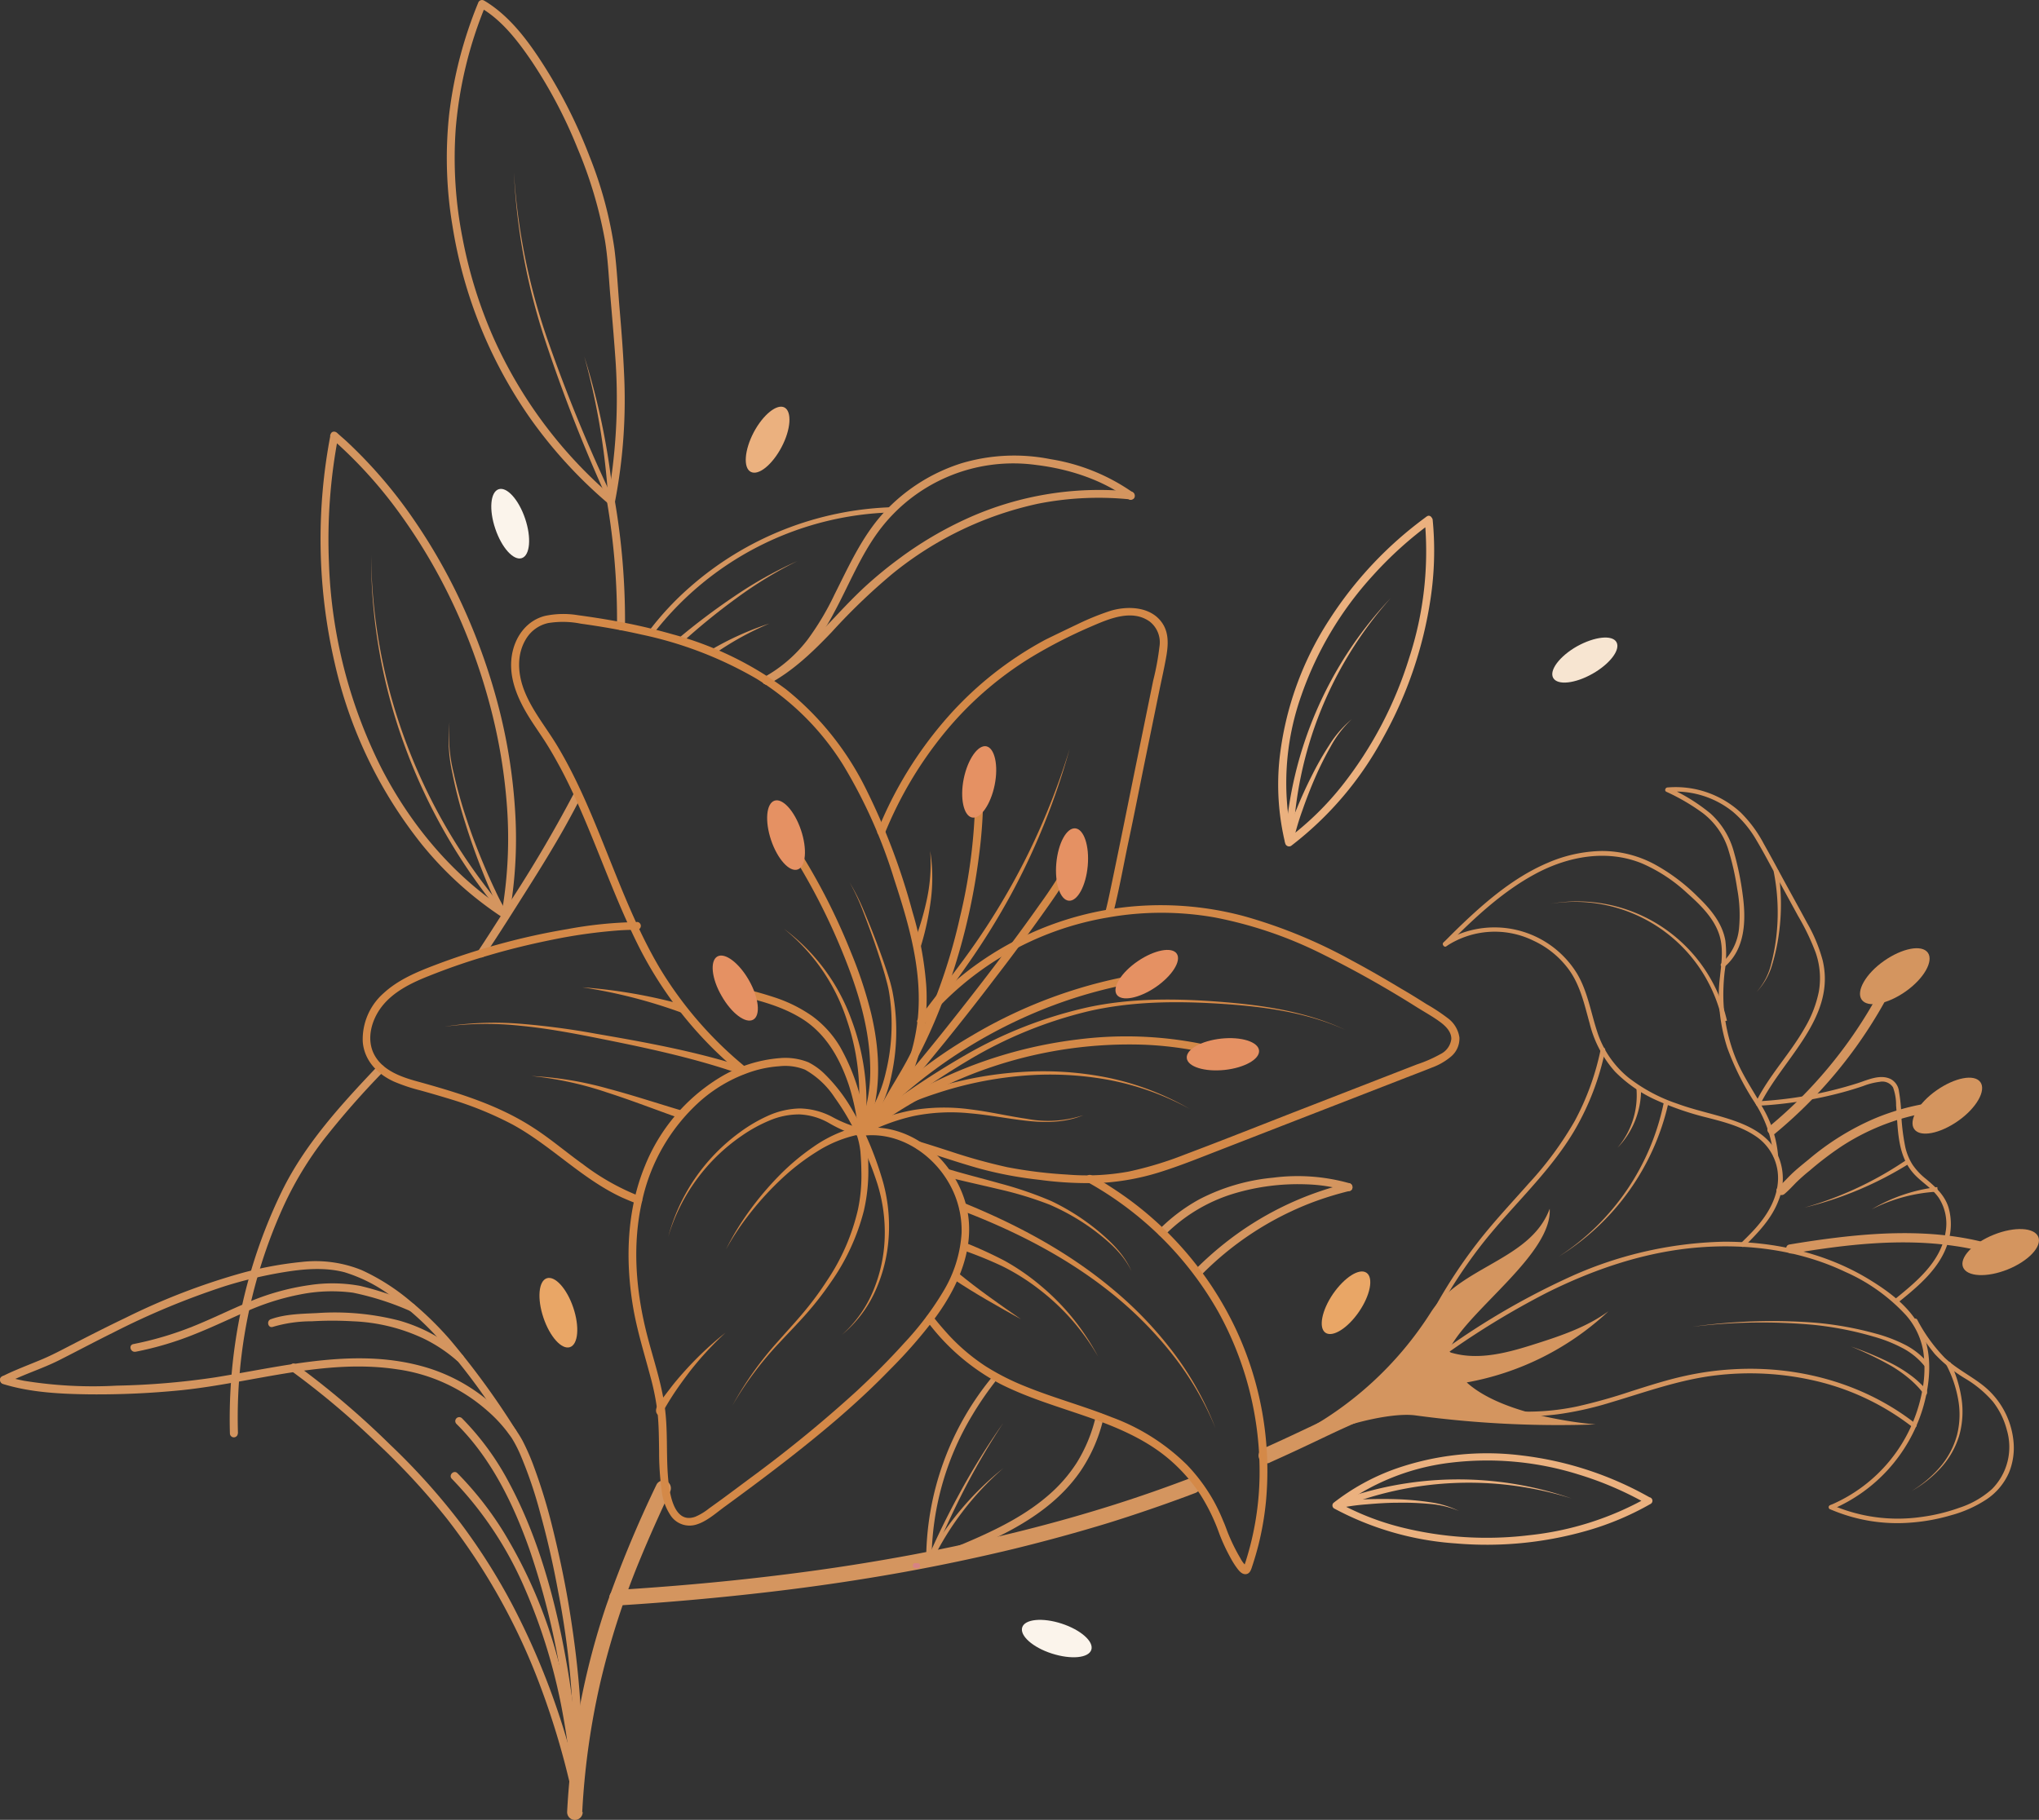 <svg xmlns="http://www.w3.org/2000/svg" viewBox="0 0 392.79 350.65"><rect x="0" y="0" width="392.79" height="350.65" fill="#333333" stroke="none"/><defs><style>.cls-1{fill:#d4955f;}.cls-2{fill:#d48948;}.cls-3{fill:#e59163;}.cls-4{fill:#d78383;}.cls-5{fill:#ebb17f;}.cls-6{fill:#e9a666;}.cls-7{fill:#fbf4eb;}.cls-8{fill:#f7e5d1;}</style></defs><g id="Layer_2" data-name="Layer 2"><g id="BACKGROUND"><path class="cls-1" d="M125.79,122.53a60.14,60.14,0,0,1,46.05-23.47c.64,0,.64-1,0-1a61.93,61.93,0,0,0-39,15.45,56.34,56.34,0,0,0-7.9,8.51c-.39.52.48,1,.86.51Z" transform="translate(0 -0.33)"/><path class="cls-1" d="M148,132.08A28.69,28.69,0,0,0,155.6,126a41.7,41.7,0,0,0,5-7.5c2.87-5.29,5.1-11,8.69-15.85a32.27,32.27,0,0,1,30.38-12.72c6.22.76,12.65,2.81,17.73,6.57.79.59,1.55-.74.77-1.32a38.11,38.11,0,0,0-15.82-6.38,35.57,35.57,0,0,0-17.09.78,34.47,34.47,0,0,0-15.05,9.57c-4.17,4.58-6.69,10.25-9.45,15.73a52.71,52.71,0,0,1-5.21,8.73,27.26,27.26,0,0,1-8.33,7.19.76.76,0,0,0,.77,1.32Z" transform="translate(0 -0.33)"/><path class="cls-1" d="M148.07,132.13c4.67-2.49,8.51-6.2,12.14-10a118.07,118.07,0,0,1,11.69-11.23A66.73,66.73,0,0,1,200,97.38a60.12,60.12,0,0,1,17.86-.81c1,.09,1-1.43,0-1.53a61.58,61.58,0,0,0-31.12,5A71.66,71.66,0,0,0,173,108.12a80.36,80.36,0,0,0-6.3,5.19c-2,1.85-3.9,3.83-5.77,5.82-4.13,4.36-8.29,8.83-13.65,11.69-.87.46-.1,1.78.77,1.31Z" transform="translate(0 -0.33)"/><path class="cls-1" d="M136.87,125.6a57.62,57.62,0,0,1,11.36-5.13,57,57,0,0,0-10.82,6Z" transform="translate(0 -0.33)"/><path class="cls-1" d="M130.59,123.43a128.07,128.07,0,0,1,11-8.28,78.49,78.49,0,0,1,12-6.71,78.7,78.7,0,0,0-11.68,7.12,125,125,0,0,0-10.59,8.63Z" transform="translate(0 -0.33)"/><path class="cls-1" d="M120.4,121a136.93,136.93,0,0,0-2-24.42c-.15-1-1.62-.56-1.47.4a135.3,135.3,0,0,1,1.93,24,.76.76,0,0,0,1.52,0Z" transform="translate(0 -0.33)"/><path class="cls-1" d="M93.34,184.46c2.89-4.27,5.62-8.66,8.37-13,2.39-3.78,4.74-7.59,6.94-11.48,1.12-2,2.2-4,3.22-6,.44-.88-.88-1.65-1.32-.77a258.55,258.55,0,0,1-13.68,23c-1.6,2.5-3.18,5-4.84,7.49-.55.82.77,1.58,1.31.77Z" transform="translate(0 -0.33)"/><path class="cls-1" d="M45.84,276.52a98.58,98.58,0,0,1,3.7-29.93,97.56,97.56,0,0,1,5.22-14.15,66.79,66.79,0,0,1,7.61-12.54,160.46,160.46,0,0,1,11.49-13.1c.67-.71-.4-1.79-1.08-1.08-7,7.38-14.09,15.07-18.56,24.31a99.52,99.52,0,0,0-8.93,29.23,100.63,100.63,0,0,0-1,17.26.76.76,0,0,0,1.52,0Z" transform="translate(0 -0.33)"/><path class="cls-1" d="M118.23,96.27A87,87,0,0,1,95.1,65.49a88,88,0,0,1-6-19.29A79.38,79.38,0,0,1,87.8,25,79.25,79.25,0,0,1,93.58,1.29l-1.12.46c4.18,2.37,7.34,6.52,10,10.44a91.74,91.74,0,0,1,8.8,16.73,83.52,83.52,0,0,1,5.27,17.69c.56,3.38.72,6.82,1,10.24.35,4.08.71,8.17,1,12.27a108.9,108.9,0,0,1-.93,24.27c-.18,1.08-.38,2.15-.6,3.22s1.28,1.36,1.47.4a103.45,103.45,0,0,0,1.74-24.9c-.18-4.13-.51-8.24-.86-12.36-.32-3.84-.51-7.72-1-11.55a77.65,77.65,0,0,0-4.79-17.76A97.83,97.83,0,0,0,104.8,13c-2.78-4.36-6-8.8-10.32-11.78-.41-.28-.82-.55-1.25-.79a.78.78,0,0,0-1.12.46A81.77,81.77,0,0,0,86.52,22.4a78.94,78.94,0,0,0,.65,21.49,88.87,88.87,0,0,0,15,37.08,89.31,89.31,0,0,0,15,16.38C117.89,98,119,96.91,118.23,96.27Z" transform="translate(0 -0.33)"/><path class="cls-1" d="M117.23,97a308,308,0,0,1-12.15-30.9A121.31,121.31,0,0,1,99,33.57,120.7,120.7,0,0,0,105.56,66,306.75,306.75,0,0,0,118.15,96.6Z" transform="translate(0 -0.33)"/><path class="cls-1" d="M117.19,96.84A134.25,134.25,0,0,0,112.55,69a134.67,134.67,0,0,1,5.64,27.81Z" transform="translate(0 -0.33)"/><path class="cls-1" d="M63.85,84.8A86.12,86.12,0,0,1,76.73,98.9,108.14,108.14,0,0,1,87,116.11a114.72,114.72,0,0,1,7.1,19.07,105.73,105.73,0,0,1,3.5,19.72A84.12,84.12,0,0,1,97,174.06c-.11.77-.24,1.53-.38,2.29l1.12-.46c-10.46-6.77-18.63-16.6-24.3-27.62a95.08,95.08,0,0,1-10.07-39.44,105.84,105.84,0,0,1,1.78-24.36c.19-1-1.28-1.37-1.47-.41a106.1,106.1,0,0,0,.82,44.14,86.51,86.51,0,0,0,16.79,34.87,68.34,68.34,0,0,0,15.68,14.14.77.77,0,0,0,1.12-.46,83.86,83.86,0,0,0,1.19-19.31,105.94,105.94,0,0,0-3-20,117.86,117.86,0,0,0-6.76-19.51,110.27,110.27,0,0,0-10-17.76A90.29,90.29,0,0,0,66.66,85.27c-.57-.52-1.15-1-1.73-1.54C64.19,83.09,63.11,84.16,63.85,84.8Z" transform="translate(0 -0.33)"/><path class="cls-1" d="M96.9,176.83a40.71,40.71,0,0,1-2.22-4.43c-.66-1.49-1.29-3-1.88-4.51q-1.8-4.56-3.25-9.23a87.63,87.63,0,0,1-2.43-9.47,29.92,29.92,0,0,1-.52-9.71,29.92,29.92,0,0,0,.76,9.66A89.3,89.3,0,0,0,90,158.51c1,3.07,2.2,6.11,3.47,9.09q.95,2.24,2,4.44a38.7,38.7,0,0,0,2.26,4.23Z" transform="translate(0 -0.33)"/><path class="cls-1" d="M96.94,176.88a109.45,109.45,0,0,1-18.88-32.57,105.68,105.68,0,0,1-6.57-37,105.34,105.34,0,0,0,7,36.79,108.55,108.55,0,0,0,19.17,32.1Z" transform="translate(0 -0.33)"/><path class="cls-1" d="M179.46,301.25a54.49,54.49,0,0,1,7.76-28.11,64.28,64.28,0,0,1,4.91-7.12c.4-.5-.31-1.21-.71-.71a55.56,55.56,0,0,0-13,35.94.5.5,0,0,0,1,0Z" transform="translate(0 -0.33)"/><path class="cls-1" d="M224.37,238.32a31.73,31.73,0,0,1,13.1-7.94,43,43,0,0,1,14.42-1.84,30.91,30.91,0,0,1,7.7,1.26c.94.29,1.34-1.18.4-1.47a36.83,36.83,0,0,0-14.74-1.08,38.49,38.49,0,0,0-14.18,4.15,33.82,33.82,0,0,0-7.77,5.84.76.76,0,0,0,1.07,1.08Z" transform="translate(0 -0.33)"/><path class="cls-1" d="M179.17,302c10.53-4.23,22.3-8.49,29-18.24a30.33,30.33,0,0,0,4.4-10.15.76.76,0,0,0-1.47-.4,29.43,29.43,0,0,1-3.7,9,28.64,28.64,0,0,1-5.36,6.16c-4.18,3.66-9.2,6.24-14.25,8.47-3,1.32-6,2.51-9.05,3.73-.9.36-.5,1.83.41,1.47Z" transform="translate(0 -0.33)"/><path class="cls-1" d="M231.29,246.12a60,60,0,0,1,21.39-14.06A62.37,62.37,0,0,1,260,229.8c.95-.23.55-1.7-.4-1.47A61.26,61.26,0,0,0,235.78,240a64.66,64.66,0,0,0-5.57,5,.76.76,0,0,0,1.08,1.08Z" transform="translate(0 -0.33)"/><path class="cls-1" d="M178.52,301a54.2,54.2,0,0,1,6.49-9.68,57.39,57.39,0,0,1,8.3-8.12,56.36,56.36,0,0,0-13.9,18.24Z" transform="translate(0 -0.33)"/><path class="cls-1" d="M178.47,301.24c0-.16,0-.34,0-.43s0,0,0,0a.28.28,0,0,0,0,.07l0,.05a.5.5,0,0,0,.21.15.45.45,0,0,0,.44-.09l.07-.07s0,0,0,0l-.06.17a3.48,3.48,0,0,0-.1.44c0,.06,0,.15,0,.16s0,0,0-.07a.45.45,0,0,0-.18-.22.6.6,0,0,0-.27-.06.4.4,0,0,0-.13,0l0,0a.26.26,0,0,0-.1.07h0s0,0,0,0c.11-.2.25-.56.39-.87l.41-.94c.56-1.26,1.13-2.51,1.72-3.75q1.77-3.72,3.74-7.34a137.16,137.16,0,0,1,8.66-14,137.41,137.41,0,0,0-8.22,14.2q-1.84,3.68-3.5,7.42-.83,1.88-1.59,3.78l-.38.95c-.14.32-.22.61-.43,1l-.07.1,0,0a.55.55,0,0,1-.14.12l-.06,0a.33.33,0,0,1-.15,0,.48.48,0,0,1-.29-.07.52.52,0,0,1-.22-.27.47.47,0,0,1,0-.19,1.73,1.73,0,0,1,0-.35,3.59,3.59,0,0,1,.11-.57,1.89,1.89,0,0,1,.1-.32.51.51,0,0,1,.08-.13l.1-.12a.51.51,0,0,1,.51-.09.52.52,0,0,1,.23.16.35.35,0,0,1,0,.08.53.53,0,0,1,.06.13c0,.05,0,.11,0,.13a4.32,4.32,0,0,1,0,.6Z" transform="translate(0 -0.33)"/><path class="cls-1" d="M112.16,349.48a144.68,144.68,0,0,1,3.48-24.94,153,153,0,0,1,7.76-24c1.77-4.29,3.68-8.52,5.65-12.72a1.55,1.55,0,0,0-.54-2.05,1.51,1.51,0,0,0-2,.54,226.67,226.67,0,0,0-9.77,23.52,145.53,145.53,0,0,0-6,25c-.73,4.86-1.24,9.76-1.49,14.67a1.5,1.5,0,0,0,3,0Z" transform="translate(0 -0.33)"/><path class="cls-1" d="M339.06,213.17c4.41-8.91,14.66-16.72,12.06-27.78a30.19,30.19,0,0,0-3-7.22c-1.37-2.55-2.78-5.08-4.17-7.63s-2.76-5.12-4.19-7.65a24.51,24.51,0,0,0-4.43-6,18.48,18.48,0,0,0-14.1-4.83c-.4,0-.66.62-.23.83a40,40,0,0,1,7,4.09,14.18,14.18,0,0,1,4.85,6.78,50.94,50.94,0,0,1,1.8,7.82,27.38,27.38,0,0,1,.37,7.45,10.4,10.4,0,0,1-3.4,6.92c-.44.38.19,1,.63.63,4-3.42,4.12-9,3.47-13.78a56.59,56.59,0,0,0-1.71-8.34,15.37,15.37,0,0,0-4.49-7.37,35.34,35.34,0,0,0-8.09-5l-.22.83a17.63,17.63,0,0,1,12.59,3.81,20.63,20.63,0,0,1,4.56,5.5c1.38,2.31,2.62,4.7,3.91,7.06l4.12,7.55a45.2,45.2,0,0,1,3.36,7,15,15,0,0,1,.63,7.54,22.24,22.24,0,0,1-2.71,7c-2.83,5-6.86,9.13-9.4,14.27-.25.51.52,1,.77.45Z" transform="translate(0 -0.33)"/><path class="cls-1" d="M342.55,168a41.31,41.31,0,0,1,.14,12.21,37.68,37.68,0,0,1-1.3,6,12.55,12.55,0,0,1-3,5.24,12.43,12.43,0,0,0,2.78-5.3,37.71,37.71,0,0,0,1.08-5.95,40.57,40.57,0,0,0-.58-12Z" transform="translate(0 -0.33)"/><path class="cls-1" d="M338.68,213.39a78.23,78.23,0,0,0,16.31-2.6q2-.54,3.93-1.2a13,13,0,0,1,3.19-.81,2.43,2.43,0,0,1,2.56,1.07,9.77,9.77,0,0,1,.59,3.49c.38,4.36.18,9.25,3.13,12.82,1.51,1.84,3.75,3,5.11,5a9.18,9.18,0,0,1,1.29,6.61c-.88,5.66-5.57,9.49-9.76,12.89-.45.36.19,1,.63.63,3.9-3.15,8.12-6.62,9.61-11.61a11.57,11.57,0,0,0,.08-6.72c-.76-2.4-2.51-3.93-4.37-5.5a12.29,12.29,0,0,1-2.56-2.73,10.88,10.88,0,0,1-1.37-3.3,41.13,41.13,0,0,1-.82-7.18,33.61,33.61,0,0,0-.41-3.6,3.09,3.09,0,0,0-1.57-2.39c-2-1-4.36.11-6.24.73a76.63,76.63,0,0,1-19.33,3.54c-.57,0-.58.92,0,.89Z" transform="translate(0 -0.33)"/><path class="cls-1" d="M368,224.4a68.3,68.3,0,0,1-20.4,8.62,67.79,67.79,0,0,0,19.91-9.37Z" transform="translate(0 -0.33)"/><path class="cls-1" d="M373.28,229.94a31.52,31.52,0,0,0-12.73,3.41,31.8,31.8,0,0,1,12.65-4.29Z" transform="translate(0 -0.33)"/><path class="cls-1" d="M271.21,266.81a158,158,0,0,1,26.86-17.44c9.15-4.55,19-7.89,29.26-8.69,9.56-.75,19.43.57,28.14,4.72a35.19,35.19,0,0,1,11.69,8.34,14.13,14.13,0,0,1,3.31,6.81,22.37,22.37,0,0,1-.17,7.74,29.78,29.78,0,0,1-17.76,22.07c-.53.23-.08,1,.45.77a30.89,30.89,0,0,0,17.36-19.24c1.43-4.7,2-10.26,0-14.85s-6.24-7.72-10.32-10.21c-8.42-5.13-18.37-7.32-28.16-7.24a75.63,75.63,0,0,0-29.92,7,143.7,143.7,0,0,0-28.23,17.2c-1.05.8-2.09,1.6-3.12,2.41-.45.36.18,1,.63.63Z" transform="translate(0 -0.33)"/><path class="cls-1" d="M270.67,266.88A50.28,50.28,0,0,0,290,273a45.34,45.34,0,0,0,10.15-.17,64,64,0,0,0,10.22-2.3c6.72-2,13.31-4.41,20.33-5.21a55.58,55.58,0,0,1,18.68,1,48.36,48.36,0,0,1,19.06,9c.44.35,1.08-.27.63-.63-9.91-7.79-22.59-11.24-35.1-10.53a57.74,57.74,0,0,0-9.36,1.28c-3.56.78-7,1.89-10.49,3a105,105,0,0,1-10.27,2.88,46.31,46.31,0,0,1-10.57,1,48.51,48.51,0,0,1-22.14-6.15c-.51-.27-1,.5-.45.77Z" transform="translate(0 -0.33)"/><path class="cls-1" d="M368.53,255a39.7,39.7,0,0,0,4.19,6.23,27.07,27.07,0,0,0,5.84,4.71,21.57,21.57,0,0,1,5.34,4.45,14.85,14.85,0,0,1,2.69,5.46,11.5,11.5,0,0,1-2.86,11.4,17.51,17.51,0,0,1-6.28,3.6,35.37,35.37,0,0,1-7.52,1.8A31.89,31.89,0,0,1,353,290.36c-.52-.23-1,.54-.45.77a32.53,32.53,0,0,0,15.56,2.58,37.12,37.12,0,0,0,7.75-1.42,23.56,23.56,0,0,0,6.86-3.08,12,12,0,0,0,4.28-5.12,12.57,12.57,0,0,0,.88-6,15.66,15.66,0,0,0-5.93-10.86c-2.38-1.86-5.14-3.21-7.34-5.3a31.4,31.4,0,0,1-5.3-7.36.45.45,0,0,0-.77.45Z" transform="translate(0 -0.33)"/><path class="cls-1" d="M375.67,262.76a24.24,24.24,0,0,1,2.18,6.95,17,17,0,0,1-.43,7.23,16.19,16.19,0,0,1-3.57,6.25,22.8,22.8,0,0,1-5.62,4.45,23.17,23.17,0,0,0,5.46-4.59,15.86,15.86,0,0,0,3.31-6.23,16.25,16.25,0,0,0,.19-7,23,23,0,0,0-2.32-6.64Z" transform="translate(0 -0.33)"/><path class="cls-1" d="M370.75,263.56a13.52,13.52,0,0,0-4.4-3.56,28,28,0,0,0-5.39-2.12,64.73,64.73,0,0,0-11.46-2.26,108.73,108.73,0,0,0-23.44.35,108.45,108.45,0,0,1,23.48-.79,64.81,64.81,0,0,1,11.61,2.06,29.22,29.22,0,0,1,5.57,2.07,14.25,14.25,0,0,1,4.73,3.7Z" transform="translate(0 -0.33)"/><path class="cls-1" d="M370.45,268.39a.3.3,0,0,0-.16.14.16.16,0,0,0,0,.11l0-.07,0-.05-.08-.1-.17-.2c-.23-.27-.45-.54-.7-.79a17.6,17.6,0,0,0-1.54-1.45,26.13,26.13,0,0,0-3.49-2.47,65.2,65.2,0,0,0-7.76-3.74,63.91,63.91,0,0,1,8,3.36,26.25,26.25,0,0,1,3.69,2.32,16.34,16.34,0,0,1,1.67,1.43c.28.25.53.52.78.79l.19.2.09.11.13.18a1,1,0,0,1,.13.44.63.63,0,0,1-.08.37.58.58,0,0,1-.37.29Z" transform="translate(0 -0.33)"/><path class="cls-1" d="M336.07,240.44c2.61-2.6,5.22-5.28,6.55-8.81A11.15,11.15,0,0,0,341.4,221c-2-2.62-5.1-4-8.15-5-3.35-1.09-6.8-1.78-10.12-3a31.75,31.75,0,0,1-9.38-5,18.79,18.79,0,0,1-6.07-8.89c-1.24-3.75-1.84-7.76-3.89-11.2a18.66,18.66,0,0,0-23.67-7.19,15.91,15.91,0,0,0-1.95,1.16c-.47.32,0,1.1.45.77a16.94,16.94,0,0,1,16.82-1.05,17.6,17.6,0,0,1,6.78,5.55c2.22,3.07,3,6.76,4,10.34a21.71,21.71,0,0,0,4.91,9.34,26.27,26.27,0,0,0,8.18,5.59,56.62,56.62,0,0,0,9.58,3.26c3.19.82,6.51,1.68,9.27,3.54a9.68,9.68,0,0,1,4.32,9c-.32,3.75-2.56,7-5.1,9.63-.64.67-1.31,1.33-2,2a.45.45,0,0,0,.64.63Z" transform="translate(0 -0.33)"/><path class="cls-1" d="M342.53,223a22,22,0,0,0-3-9.31c-1.77-3.18-3.86-6.17-5.21-9.56A32.94,32.94,0,0,1,332,193.2a37.77,37.77,0,0,1,.25-5.72,21.28,21.28,0,0,0,.12-5.91c-.58-3.41-2.93-6.16-5.34-8.48a36.55,36.55,0,0,0-8.47-6.32,21.51,21.51,0,0,0-10-2.47,27.29,27.29,0,0,0-10.45,2.3c-6.91,2.94-12.76,8.17-18.07,13.37l-1.95,1.95c-.4.41.23,1,.63.63,5.13-5.19,10.63-10.4,17.11-13.87,6.25-3.35,13.7-4.74,20.44-2a30.6,30.6,0,0,1,8.7,5.7c2.48,2.21,5.14,4.75,6.21,8,1.19,3.63-.05,7.59-.07,11.3a33.73,33.73,0,0,0,1.62,10.51,51.74,51.74,0,0,0,5.24,10.5A23.17,23.17,0,0,1,341.64,223c0,.56.93.57.89,0Z" transform="translate(0 -0.33)"/><path class="cls-1" d="M270.83,266.47a98.38,98.38,0,0,1,14.05-25.62c5.94-7.79,13.53-14.32,18.51-22.84a51,51,0,0,0,5.83-15.29c.12-.56-.74-.79-.86-.23a50.38,50.38,0,0,1-5,13.82,66,66,0,0,1-8.82,12c-3.25,3.68-6.62,7.25-9.65,11.12A99,99,0,0,0,270,266.24c-.2.53.66.77.86.23Z" transform="translate(0 -0.33)"/><path class="cls-1" d="M331.81,197.15a29.12,29.12,0,0,0-33.06-22.69A29.57,29.57,0,0,1,332.68,197Z" transform="translate(0 -0.33)"/><path class="cls-1" d="M321.42,212.75a46.85,46.85,0,0,1-21.19,29.73,46.38,46.38,0,0,0,20.32-29.91Z" transform="translate(0 -0.33)"/><path class="cls-1" d="M316.13,210a16.06,16.06,0,0,1-4.54,11.49,15.6,15.6,0,0,0,3.65-11.44Z" transform="translate(0 -0.33)"/><path class="cls-1" d="M345.23,241.86c10.33-1.73,21-3,31.47-1.43a49.47,49.47,0,0,1,8.47,2c1.1.36,1.56-1.36.48-1.72-10.23-3.43-21.33-3.18-31.91-1.9-3,.36-6,.81-9,1.31-1.13.19-.65,1.91.47,1.72Z" transform="translate(0 -0.33)"/><path class="cls-1" d="M343.78,230.37c.78-.66,1.47-1.41,2.18-2.14a35.17,35.17,0,0,1,2.67-2.36,61.7,61.7,0,0,1,6.06-4.62,43.7,43.7,0,0,1,20.44-7c1.14-.08,1.15-1.87,0-1.78A45.35,45.35,0,0,0,361,215.9a50.44,50.44,0,0,0-12.54,7.8c-1.13.93-2.3,1.85-3.36,2.87-.87.84-1.66,1.75-2.58,2.54s.4,2,1.26,1.26Z" transform="translate(0 -0.33)"/><path class="cls-1" d="M342,218.7a89.25,89.25,0,0,0,19.68-22.95,84.74,84.74,0,0,0,4-7.53c.49-1-1.05-1.94-1.54-.9A87.58,87.58,0,0,1,347,211.77q-3,3-6.23,5.67c-.89.73.38,2,1.26,1.26Z" transform="translate(0 -0.33)"/><path class="cls-1" d="M368.76,217.9c-1.16-1.63.76-5,4.28-7.47s7.3-3.21,8.46-1.59-.77,5-4.29,7.47S369.91,219.52,368.76,217.9Z" transform="translate(0 -0.33)"/><path class="cls-1" d="M371.38,183.9c1.15,1.63-.77,5-4.28,7.47s-7.31,3.21-8.46,1.59.76-5,4.28-7.47S370.22,182.28,371.38,183.9Z" transform="translate(0 -0.33)"/><path class="cls-1" d="M378.16,244.5c-.74-1.84,1.9-4.65,5.91-6.26s7.85-1.42,8.59.43-1.9,4.65-5.9,6.26S378.9,246.35,378.16,244.5Z" transform="translate(0 -0.33)"/><path class="cls-1" d="M250,279.27c4.41-3.39,17.22-7,22.72-6.21a204.41,204.41,0,0,0,34.67,1.73s-17.33-1.25-24.84-8.09A53.87,53.87,0,0,0,309.84,253c-4.14,3-9,4.67-13.91,6.23-5.28,1.69-10.95,3.3-16.28,1.76a.67.67,0,0,1-.41-.24.71.71,0,0,1,.09-.71c4-7.6,19.72-18.22,19.2-26.81-3.65,9.92-17.11,11-22.86,19.91a67.06,67.06,0,0,1-25.9,23.72" transform="translate(0 -0.33)"/><path class="cls-1" d="M229.39,285.11q-7.23,2.76-14.62,5.11-8.75,2.77-17.66,5c-7,1.76-14,3.28-21,4.61q-12.21,2.29-24.55,3.83c-9.57,1.21-19.17,2.11-28.79,2.77l-3.9.26a1.5,1.5,0,1,0,0,3q14.74-.91,29.43-2.63c8.54-1,17.07-2.25,25.54-3.77q10.81-1.95,21.51-4.53c6.12-1.5,12.2-3.16,18.22-5q7.56-2.36,15-5.12l1.67-.63a1.55,1.55,0,0,0,1-1.85,1.5,1.5,0,0,0-1.84-1Z" transform="translate(0 -0.33)"/><path class="cls-1" d="M260.92,271.36c-2.5,1-4.93,2.17-7.36,3.33-3.43,1.63-6.86,3.25-10.32,4.79a1.5,1.5,0,1,0,1.51,2.59c3.41-1.52,6.79-3.11,10.16-4.72,1.26-.6,2.53-1.2,3.8-1.78l1.65-.75.47-.2c.07,0,.42-.18.11-.05l.78-.32a1.55,1.55,0,0,0,1-1.84,1.51,1.51,0,0,0-1.85-1.05Z" transform="translate(0 -0.33)"/><path class="cls-2" d="M209.53,228.12a65.43,65.43,0,0,1,25.17,25,63.63,63.63,0,0,1,7.94,31.7A56.89,56.89,0,0,1,240,301.09l-.3.91-.06.18c-.08.2-.09.24,0,.11,0,.07-.13.09,0,0s.13-.13.24-.16.33-.07.21,0c.1-.05.06.12.05,0l-.09-.06c.07.06.08.06,0,0a5.87,5.87,0,0,1-1.12-1.52,36,36,0,0,1-2.27-4.57c-.35-.83-.61-1.69-1-2.53a35,35,0,0,0-1.83-3.87,34.21,34.21,0,0,0-5.13-6.95,40.44,40.44,0,0,0-14.5-9.21c-5.47-2.19-11.18-3.72-16.64-5.94a46.52,46.52,0,0,1-7.71-3.91,38.17,38.17,0,0,1-7.16-6.08c-1-1.1-2-2.26-2.93-3.46a.79.79,0,0,0-1-.27.76.76,0,0,0-.27,1A42.06,42.06,0,0,0,192.72,267c5.38,2.72,11.2,4.39,16.86,6.37s11.35,4.37,15.92,8.37a32.14,32.14,0,0,1,5.8,6.68,37,37,0,0,1,3.59,7.44,35.77,35.77,0,0,0,2.1,4.53,16.35,16.35,0,0,0,1.31,2.1c.38.5.88,1.14,1.58,1.16.93,0,1.15-.94,1.38-1.64.44-1.33.83-2.67,1.17-4a57.4,57.4,0,0,0,1.45-8.45A64.33,64.33,0,0,0,238,256.27a65.76,65.76,0,0,0-23.59-26.95q-2-1.32-4.12-2.51a.76.76,0,0,0-.77,1.31Z" transform="translate(0 -0.33)"/><path class="cls-2" d="M185.39,232c10.38,4.2,20.41,9.55,29,16.76A73.11,73.11,0,0,1,226,260.89a59.6,59.6,0,0,1,8.14,14.6,59.61,59.61,0,0,0-8.44-14.37,73.2,73.2,0,0,0-11.77-11.77c-8.7-6.94-18.73-12-29.11-15.93Z" transform="translate(0 -0.33)"/><path class="cls-2" d="M185.61,239.65a82.07,82.07,0,0,1,7.94,3.62,43.66,43.66,0,0,1,7.17,5,44.46,44.46,0,0,1,6.06,6.21,46,46,0,0,1,4.75,7.23,45.22,45.22,0,0,0-5-7,43.91,43.91,0,0,0-6.25-5.87,42.22,42.22,0,0,0-7.23-4.55,78.17,78.17,0,0,0-7.93-3.2Z" transform="translate(0 -0.33)"/><path class="cls-2" d="M184.48,245.53c3.88,3.21,8.05,6.11,12.21,9-4.43-2.47-8.87-4.94-13.12-7.79Z" transform="translate(0 -0.33)"/><path class="cls-2" d="M182.6,225.58c3.31,1,6.67,1.83,10,2.77a72,72,0,0,1,9.91,3.4,43.74,43.74,0,0,1,8.84,5.6c2.65,2.2,5.26,4.71,6.63,7.94-1.49-3.17-4.16-5.55-6.87-7.64a43,43,0,0,0-8.91-5.2,69.14,69.14,0,0,0-9.88-3c-3.37-.81-6.76-1.53-10.15-2.41Z" transform="translate(0 -0.33)"/><path class="cls-2" d="M170.48,160.83a75.32,75.32,0,0,1,11.32-19.12A66.37,66.37,0,0,1,198.6,127,94.53,94.53,0,0,1,210.31,121c3.4-1.47,7.78-3.35,11.19-.89a5.09,5.09,0,0,1,1.86,4.79,50.77,50.77,0,0,1-1.21,6.56l-2.8,13.71c-1.87,9.12-3.68,18.25-5.6,27.35-.23,1.09-.47,2.18-.75,3.26a.76.76,0,0,0,1.47.41c1.18-4.65,2-9.39,3-14.08s1.95-9.55,2.92-14.33l2.93-14.32c.47-2.29,1-4.57,1.39-6.87.33-2,.44-4.14-.64-5.93C222,117.22,217.43,117,214,118a50.31,50.31,0,0,0-6.34,2.56c-2.1,1-4.18,2-6.22,3a67.92,67.92,0,0,0-18.67,14.7,76.14,76.14,0,0,0-12.58,19.47c-.39.88-.77,1.76-1.13,2.65s1.1,1.3,1.47.41Z" transform="translate(0 -0.33)"/><path class="cls-2" d="M206.05,144.64A135.63,135.63,0,0,1,201.19,159a133.17,133.17,0,0,1-6.46,13.74,138.78,138.78,0,0,1-8,12.94c-2.88,4.17-5.94,8.2-8.85,12.31l-1.24-.9c3-4.06,6.19-8,9.16-12.08a133.75,133.75,0,0,0,8.24-12.65,130.11,130.11,0,0,0,6.78-13.51A134.26,134.26,0,0,0,206.05,144.64Z" transform="translate(0 -0.33)"/><path class="cls-2" d="M179.19,164.29a33.33,33.33,0,0,1,.14,9.36,54.68,54.68,0,0,1-2,9.22l-1.44-.49a53.72,53.72,0,0,0,2.68-8.85A32.89,32.89,0,0,0,179.19,164.29Z" transform="translate(0 -0.33)"/><path class="cls-2" d="M122.67,178a79.38,79.38,0,0,0-13.4,1.36,130.39,130.39,0,0,0-12.8,2.81q-6.39,1.73-12.59,4.08c-3.53,1.34-7.13,2.83-9.95,5.42a11.84,11.84,0,0,0-4.05,9.37c.28,3.6,2.77,6.2,5.94,7.66a33.72,33.72,0,0,0,5.11,1.72q3,.83,6,1.75a67,67,0,0,1,11.87,4.87c7.42,4.07,13.34,10.48,21.07,14.05,1,.43,1.91.83,2.89,1.18s1.33-1.14.41-1.47a45.18,45.18,0,0,1-10.83-6.11c-3.28-2.34-6.35-5-9.73-7.15-6.85-4.43-14.66-6.74-22.44-8.9-3.07-.85-6.53-2.13-8.09-5.13s-.49-6.68,1.44-9.19c2.21-2.88,5.67-4.58,9-5.9a124,124,0,0,1,11.87-4.08c4-1.18,8.15-2.17,12.29-3a100.62,100.62,0,0,1,12.71-1.75c1.1-.07,2.2-.1,3.3-.1a.76.76,0,0,0,0-1.52Z" transform="translate(0 -0.33)"/><path class="cls-2" d="M142.82,207.35c-9.14-3.21-18.7-5.2-28.24-7.1-4.77-.94-9.56-1.82-14.4-2.28a61.14,61.14,0,0,0-14.56.18,61.4,61.4,0,0,1,14.59-.56,144.72,144.72,0,0,1,14.51,1.91c9.6,1.65,19.23,3.39,28.58,6.4Z" transform="translate(0 -0.33)"/><path class="cls-2" d="M131,215.82c-4.71-1.67-9.35-3.48-14.09-5a65.85,65.85,0,0,0-14.55-3.16,66.82,66.82,0,0,1,14.77,2.43c4.83,1.28,9.58,2.86,14.34,4.27Z" transform="translate(0 -0.33)"/><path class="cls-2" d="M131.34,195.47a98.41,98.41,0,0,0-19.17-4.9A99.41,99.41,0,0,1,131.83,194Z" transform="translate(0 -0.33)"/><path class="cls-2" d="M177.92,197.66a58.51,58.51,0,0,1,35.53-20.55,59,59,0,0,1,20.58,0,79.86,79.86,0,0,1,20.16,6.79,204,204,0,0,1,18.87,10.58c1.42.88,2.91,1.71,4.26,2.69,1.09.79,2.28,1.9,2.26,3.35a3.74,3.74,0,0,1-2.06,2.9,26.05,26.05,0,0,1-4.55,2l-22.36,8.69c-7.46,2.9-14.89,5.87-22.39,8.69a68.81,68.81,0,0,1-10.79,3.27,45.09,45.09,0,0,1-11.83.58,87.64,87.64,0,0,1-11.54-1.42,108.39,108.39,0,0,1-11.15-3.1c-1.86-.6-3.72-1.2-5.58-1.77a.76.76,0,0,0-.41,1.47c3.88,1.19,7.72,2.52,11.63,3.62a74.93,74.93,0,0,0,11.68,2.21,69.18,69.18,0,0,0,12.2.58A46.76,46.76,0,0,0,224,226c3.8-1.22,7.5-2.73,11.22-4.17l11.64-4.53,23.29-9.05c1.89-.74,3.79-1.45,5.67-2.21a12.15,12.15,0,0,0,3.74-2.16,4.53,4.53,0,0,0,1.58-3.64,5.62,5.62,0,0,0-2.26-3.74,36.51,36.51,0,0,0-4.06-2.68c-1.59-1-3.17-2-4.76-2.91-3.19-1.92-6.42-3.79-9.7-5.54a97.27,97.27,0,0,0-20.39-8.42,61.74,61.74,0,0,0-21.39-2,61,61,0,0,0-38.15,17.75c-1.23,1.25-2.42,2.56-3.55,3.91-.62.75.45,1.83,1.08,1.08Z" transform="translate(0 -0.33)"/><path class="cls-2" d="M165.13,218a26.55,26.55,0,0,1,7-5,49.1,49.1,0,0,1,7.94-3.06,72.26,72.26,0,0,1,16.61-3.05A62.86,62.86,0,0,1,213.51,208a52.68,52.68,0,0,1,15.67,6,52.78,52.78,0,0,0-15.75-5.62,62.6,62.6,0,0,0-16.68-.75A71.11,71.11,0,0,0,180.42,211c-5.27,1.7-10.46,4-14.19,8Z" transform="translate(0 -0.33)"/><path class="cls-2" d="M208.68,215.21c-3.41,1.44-7.23,1.48-10.87,1.08s-7.26-1.13-10.9-1.44a36.25,36.25,0,0,0-10.81.5A38.16,38.16,0,0,0,166,219.16l-.72-1.34a39.29,39.29,0,0,1,10.57-3.59,37.23,37.23,0,0,1,11.1-.14c3.67.44,7.25,1.3,10.87,1.82A21.59,21.59,0,0,0,208.68,215.21Z" transform="translate(0 -0.33)"/><path class="cls-2" d="M259.17,198.77c-7.69-3.49-16.17-4.55-24.5-5.06s-16.82-.42-25,1.47a82.4,82.4,0,0,0-23.09,9.43,161.05,161.05,0,0,0-20.45,14.47l-1-1.19A164.1,164.1,0,0,1,186,203.61a83.63,83.63,0,0,1,23.5-9.18c8.28-1.79,16.79-1.73,25.15-1.1S251.53,195.16,259.17,198.77Z" transform="translate(0 -0.33)"/><path class="cls-2" d="M143.7,206a73.9,73.9,0,0,1-16.6-19.12c-4-6.77-6.93-14.15-9.85-21.44s-5.86-14.69-9.93-21.45c-2.1-3.49-4.78-6.7-6.29-10.51-1.3-3.28-1.58-7.11.41-10.2a6.61,6.61,0,0,1,4.18-2.9,17.57,17.57,0,0,1,6.26.12c3.92.54,7.83,1.22,11.69,2.1a74.71,74.71,0,0,1,22.11,8.48,51.34,51.34,0,0,1,16.77,16.69,98.16,98.16,0,0,1,9.81,22c2.82,8.61,5.47,17.68,4.54,26.84a37.72,37.72,0,0,1-2.42,9.87,24.88,24.88,0,0,1-5.36,8.56,15,15,0,0,1-3.73,2.76c-.87.46-.1,1.77.77,1.32,6.26-3.28,9.68-10.43,11.3-17a39.27,39.27,0,0,0,1.07-11.93,67.5,67.5,0,0,0-2.65-14.16,127,127,0,0,0-9.06-23.88,56.83,56.83,0,0,0-15.3-19,64.91,64.91,0,0,0-21.88-10.61,112.48,112.48,0,0,0-12-2.72c-2.06-.36-4.11-.67-6.18-.95A17.16,17.16,0,0,0,105,119c-3.62.91-5.87,4.13-6.41,7.71-.61,4.07,1,7.94,3.06,11.37,1.09,1.81,2.34,3.53,3.47,5.31s2,3.36,2.94,5.09c1.91,3.6,3.57,7.34,5.14,11.1,3.17,7.61,6,15.38,9.67,22.76a75.85,75.85,0,0,0,14.84,20.39c1.57,1.53,3.21,3,4.9,4.39.76.62,1.84-.45,1.08-1.08Z" transform="translate(0 -0.33)"/><path class="cls-2" d="M164.93,218.37A44,44,0,0,0,163.18,197,37.35,37.35,0,0,0,151,179.28a37.81,37.81,0,0,1,13,17.46,45.17,45.17,0,0,1,2.53,21.87Z" transform="translate(0 -0.33)"/><path class="cls-2" d="M165.11,218a25.41,25.41,0,0,0,5.52-11,39.2,39.2,0,0,0,1-12.55c-.09-1.06-.22-2.1-.4-3.15s-.47-2-.75-3.07q-.9-3.06-1.94-6.08t-2.2-6a42.27,42.27,0,0,0-2.67-5.8,41.88,41.88,0,0,1,2.85,5.73c.84,2,1.63,3.95,2.38,5.95s1.47,4,2.13,6.05a31.65,31.65,0,0,1,.86,3.11c.21,1.06.38,2.12.5,3.19a40.18,40.18,0,0,1-.6,12.89,26.77,26.77,0,0,1-5.5,11.78Z" transform="translate(0 -0.33)"/><path class="cls-2" d="M166.41,218.26a17,17,0,0,1,.78,3.87c.06,1.33.08,2.53.09,3.84a34.09,34.09,0,0,1-.87,7.66A42,42,0,0,1,160,247.47a62,62,0,0,1-4.67,6c-1.68,1.91-3.46,3.71-5.17,5.56a65.32,65.32,0,0,0-9.06,12.1,65.15,65.15,0,0,1,8.78-12.35c1.67-1.9,3.4-3.75,5-5.68a60.39,60.39,0,0,0,4.47-6.07,41,41,0,0,0,5.93-13.67,31.67,31.67,0,0,0,.65-7.39c0-1.23-.09-2.55-.18-3.75a15.32,15.32,0,0,0-.81-3.52Z" transform="translate(0 -0.33)"/><path class="cls-2" d="M165.88,219.22c6.76-1,13.27,3,16.69,8.68a18.29,18.29,0,0,1,2.67,10,24.59,24.59,0,0,1-3.54,11.28,58,58,0,0,1-7.51,9.93c-2.95,3.27-6.06,6.38-9.29,9.37a250.46,250.46,0,0,1-20.31,16.61q-2.68,2-5.38,4L136.56,291a11.08,11.08,0,0,1-2.62,1.58c-4.22,1.52-5-4.77-5.24-7.48-.4-4.64,0-9.32-.68-13.94s-2.15-8.91-3.3-13.34c-2.21-8.5-3-17.57-1-26.2a36.11,36.11,0,0,1,11.09-19.06,28.35,28.35,0,0,1,9.13-5.45,22.1,22.1,0,0,1,6.16-1.33,10.26,10.26,0,0,1,5,.67,16.58,16.58,0,0,1,5.74,5.43,45.14,45.14,0,0,1,3.6,5.92l.37.76c.07.16.14.42.07.15a.76.76,0,0,0,1.47-.4,6.8,6.8,0,0,0-.61-1.31q-.72-1.41-1.53-2.76a32,32,0,0,0-5.23-6.85A12.41,12.41,0,0,0,155.7,205a12,12,0,0,0-5.57-.78A26.22,26.22,0,0,0,138.58,208,35.39,35.39,0,0,0,124.23,225c-3.47,8.45-3.78,17.92-2.33,26.85.76,4.67,2.18,9.15,3.39,13.72a47.13,47.13,0,0,1,1.39,7.06c.25,2.45.25,4.91.29,7.37a54.32,54.32,0,0,0,.48,7.43,10.66,10.66,0,0,0,1.86,5.08,4.38,4.38,0,0,0,4.75,1.6c2.07-.59,3.85-2.24,5.56-3.48,7.45-5.44,14.83-11,21.81-17,3.47-3,6.84-6.12,10-9.39a94,94,0,0,0,8.81-10.11c4.8-6.56,8.22-14.8,5.48-22.91-2.24-6.62-8-12.3-15.07-13.44a16.92,16.92,0,0,0-5.22,0C164.51,217.9,164.92,219.37,165.88,219.22Z" transform="translate(0 -0.33)"/><path class="cls-2" d="M165.52,219.23a25.52,25.52,0,0,1-5.83-2.51,12.56,12.56,0,0,0-5.61-1.66,14.56,14.56,0,0,0-5.81,1.16,28.81,28.81,0,0,0-5.33,2.92,36,36,0,0,0-14.21,19.49,36.47,36.47,0,0,1,13.77-20.11,29.79,29.79,0,0,1,5.4-3.18,15.76,15.76,0,0,1,6.19-1.43,13.86,13.86,0,0,1,6.19,1.61,24.17,24.17,0,0,0,5.56,2.22Z" transform="translate(0 -0.33)"/><path class="cls-2" d="M166.37,218.16a65.87,65.87,0,0,1,3.76,10,32.2,32.2,0,0,1,1.06,10.65,29.66,29.66,0,0,1-2.6,10.33,23.17,23.17,0,0,1-6.41,8.38,23.13,23.13,0,0,0,6.06-8.54,28.93,28.93,0,0,0,2.19-10.21,31.5,31.5,0,0,0-1.4-10.3,64.71,64.71,0,0,0-4-9.68Z" transform="translate(0 -0.33)"/><path class="cls-2" d="M127.17,273.18a1.06,1.06,0,0,1-.75-.74,1.36,1.36,0,0,1,0-.67,1.88,1.88,0,0,1,.17-.47c.09-.16.16-.25.21-.33l.73-1.05q.75-1,1.53-2c1-1.34,2.14-2.64,3.28-3.89a63.79,63.79,0,0,1,7.42-6.91,62.79,62.79,0,0,0-6.83,7.4c-1,1.32-2,2.67-2.94,4.07-.46.69-.91,1.4-1.34,2.11l-.64,1.07a1.06,1.06,0,0,0-.11.21.65.65,0,0,0,0,.13s0,0,0,0-.2-.32-.32-.33Z" transform="translate(0 -0.33)"/><path class="cls-2" d="M165.17,219a24,24,0,0,0-7.79,3.22,43.75,43.75,0,0,0-6.83,5.26,58.18,58.18,0,0,0-5.87,6.38,50.92,50.92,0,0,0-4.84,7.23,52.6,52.6,0,0,1,4.53-7.46,60.14,60.14,0,0,1,5.65-6.7,44.68,44.68,0,0,1,6.74-5.67,25.29,25.29,0,0,1,8.1-3.75Z" transform="translate(0 -0.33)"/><path class="cls-2" d="M166.63,219a83.13,83.13,0,0,1,53.81-17.37,68,68,0,0,1,15.73,2.52.76.76,0,0,0,.41-1.47,73.75,73.75,0,0,0-29-2.06,86.32,86.32,0,0,0-28.28,8.53,80.34,80.34,0,0,0-13.78,8.77c-.77.6.32,1.68,1.08,1.08Z" transform="translate(0 -0.33)"/><path class="cls-2" d="M166.83,218.66c-.06.16-.1.16,0,0l.15-.23.21-.28,0,0,.17-.21c.59-.72,1.21-1.4,1.85-2.08A75.72,75.72,0,0,1,176,209.6a94.81,94.81,0,0,1,25-14.82,90.18,90.18,0,0,1,20.22-5.48c1-.14.56-1.61-.4-1.47a93.26,93.26,0,0,0-33.62,12.06,89.55,89.55,0,0,0-18.64,14.4c-.78.79-1.54,1.61-2.25,2.47a5.41,5.41,0,0,0-1,1.49c-.33.93,1.14,1.33,1.47.41Z" transform="translate(0 -0.33)"/><path class="cls-2" d="M166.63,219c2.27-2.19,4.32-4.6,6.37-7,3.06-3.56,6-7.19,9-10.85q5-6.18,9.78-12.47c3-3.88,5.9-7.8,8.74-11.78,2.06-2.88,4.11-5.79,5.9-8.85l.46-.8c.47-.86-.85-1.63-1.32-.77a91.19,91.19,0,0,1-5.37,8.26c-2.74,3.9-5.59,7.73-8.47,11.52-3.16,4.17-6.39,8.3-9.65,12.39q-4.48,5.61-9.12,11.1c-2.19,2.58-4.4,5.17-6.79,7.58l-.58.57c-.7.68.37,1.76,1.08,1.08Z" transform="translate(0 -0.33)"/><path class="cls-2" d="M166.48,219.11a15.58,15.58,0,0,0,4.72-5.29c1.26-2.12,2.52-4.26,3.75-6.4a98.12,98.12,0,0,0,6.42-13.55,121.88,121.88,0,0,0,7.21-28.56,94,94,0,0,0,.81-14.32.76.76,0,0,0-1.52,0,105.3,105.3,0,0,1-2.93,26,109.78,109.78,0,0,1-10.23,27.69c-1.3,2.41-2.77,4.71-4.11,7.09s-2.66,4.51-4.89,6c-.82.54-.05,1.86.77,1.31Z" transform="translate(0 -0.33)"/><path class="cls-2" d="M166.75,218.84c3.16-7.41,2.89-15.6,1.05-23.31A81.79,81.79,0,0,0,164,184q-2.28-5.73-5.12-11.21a124.81,124.81,0,0,0-7.06-11.89c-.54-.81-1.86-.05-1.31.77a122.08,122.08,0,0,1,11.34,21.06c3,7.18,5.54,14.76,5.77,22.61a30.15,30.15,0,0,1-2.22,12.7.79.79,0,0,0,.28,1,.75.75,0,0,0,1-.27Z" transform="translate(0 -0.33)"/><path class="cls-2" d="M166.86,218.46a40.1,40.1,0,0,0-5-16.37,19.91,19.91,0,0,0-5.43-6,27.51,27.51,0,0,0-7-3.51,74.81,74.81,0,0,0-8.58-2.29c-1-.21-1.37,1.26-.41,1.47,4.85,1.07,9.85,2.22,14.1,4.89,4.64,2.92,7.31,7.74,9,12.83a42.81,42.81,0,0,1,1.83,9c.11,1,1.63,1,1.53,0Z" transform="translate(0 -0.33)"/><path class="cls-3" d="M235.9,206.49c3.85-.41,6.82-2.09,6.64-3.76s-3.43-2.69-7.28-2.28-6.81,2.09-6.64,3.76S232.06,206.89,235.9,206.49Z" transform="translate(0 -0.33)"/><path class="cls-3" d="M222.62,190.54c3.19-2.18,5-5.07,4.07-6.45s-4.3-.74-7.49,1.43-5,5.07-4.08,6.45S219.42,192.72,222.62,190.54Z" transform="translate(0 -0.33)"/><path class="cls-3" d="M203.49,166.64c-.35,3.85.73,7.09,2.4,7.24s3.3-2.85,3.65-6.7-.73-7.09-2.4-7.24S203.84,162.79,203.49,166.64Z" transform="translate(0 -0.33)"/><path class="cls-3" d="M185.65,150.39c-.76,3.79,0,7.13,1.6,7.46s3.59-2.47,4.36-6.26,0-7.13-1.6-7.46S186.42,146.6,185.65,150.39Z" transform="translate(0 -0.33)"/><path class="cls-3" d="M148.54,162.21c1.24,3.66,3.53,6.2,5.12,5.66s1.87-3.94.64-7.6-3.53-6.2-5.11-5.66S147.31,158.54,148.54,162.21Z" transform="translate(0 -0.33)"/><path class="cls-3" d="M139,192.21c1.91,3.37,4.64,5.42,6.1,4.59s1.09-4.22-.82-7.58-4.64-5.42-6.09-4.59S137.05,188.85,139,192.21Z" transform="translate(0 -0.33)"/><path class="cls-4" d="M176.35,302.52l.42,0a.41.41,0,0,0,.19-.05.34.34,0,0,0,.16-.1.42.42,0,0,0,.11-.16.43.43,0,0,0,0-.19l0-.14a.42.42,0,0,0-.13-.22l-.1-.08a.54.54,0,0,0-.25-.06l-.42,0a.31.31,0,0,0-.19,0,.34.34,0,0,0-.16.1.39.39,0,0,0-.1.16.35.35,0,0,0-.05.2l0,.13a.5.5,0,0,0,.13.22l.1.08a.72.72,0,0,0,.25.07Z" transform="translate(0 -0.33)"/><path class="cls-5" d="M274.46,100.53a66,66,0,0,1-3,26.57,75.9,75.9,0,0,1-12.9,24.58A56.92,56.92,0,0,1,247.94,162l1.12.46a50.39,50.39,0,0,1,1.6-28.05,66.84,66.84,0,0,1,13.79-23.17,73.1,73.1,0,0,1,11.16-10.08c.78-.57,0-1.89-.77-1.31a74.06,74.06,0,0,0-18.77,19.89,61.6,61.6,0,0,0-9.59,26.83,48,48,0,0,0,1.11,16.29.77.77,0,0,0,1.12.46,65,65,0,0,0,17.73-20.83,78.74,78.74,0,0,0,9.15-26.85,61.88,61.88,0,0,0,.4-15.14C275.89,99.57,274.36,99.56,274.46,100.53Z" transform="translate(0 -0.33)"/><path class="cls-5" d="M247.58,162.56a45.53,45.53,0,0,1,2.26-6.49c.86-2.1,1.79-4.16,2.81-6.17A60,60,0,0,1,256,144a20.92,20.92,0,0,1,4.41-5.1,20.62,20.62,0,0,0-4.08,5.3,61.19,61.19,0,0,0-3,6c-.89,2.05-1.7,4.14-2.43,6.25a47.92,47.92,0,0,0-1.83,6.34Z" transform="translate(0 -0.33)"/><path class="cls-5" d="M247.57,162.66a74.93,74.93,0,0,1,20.36-47.12,74.17,74.17,0,0,0-18.84,47.18Z" transform="translate(0 -0.33)"/><path class="cls-5" d="M317.27,288.92a58.79,58.79,0,0,1-22.7,7.22A67.93,67.93,0,0,1,270,294.63a51.06,51.06,0,0,1-12.28-4.81l.14,1.06a44.25,44.25,0,0,1,21.63-8.72A58.92,58.92,0,0,1,304,284.41a65,65,0,0,1,13.23,5.68.68.68,0,0,0,.69-1.17,65.68,65.68,0,0,0-24.72-8.14,53.42,53.42,0,0,0-24.45,2.59,42.58,42.58,0,0,0-11.88,6.55.69.69,0,0,0,.14,1.07,57.78,57.78,0,0,0,23.41,6.73,70,70,0,0,0,25-2.37A55.21,55.21,0,0,0,318,290.09.68.68,0,0,0,317.27,288.92Z" transform="translate(0 -0.33)"/><path class="cls-5" d="M257.22,289.75a41.47,41.47,0,0,1,6.09-.54q3-.1,6,0a54.59,54.59,0,0,1,6,.55,18.46,18.46,0,0,1,5.75,1.71,18.34,18.34,0,0,0-5.79-1.37,54.06,54.06,0,0,0-6-.22c-2,0-4,.14-6,.31a41.46,41.46,0,0,0-5.81.84Z" transform="translate(0 -0.33)"/><path class="cls-5" d="M257.14,289.77a66.69,66.69,0,0,1,45.64-.7,66,66,0,0,0-45.14,2Z" transform="translate(0 -0.33)"/><path class="cls-1" d="M111.72,345.58c.91-11.67-.14-23.49-2-35-.87-5.37-2-10.71-3.31-16a108.27,108.27,0,0,0-3.81-12.32A44.54,44.54,0,0,0,100.7,278,20.28,20.28,0,0,0,98,274.13a33.75,33.75,0,0,0-15.5-10.2c-13.49-4.18-27.61-.36-41.08,1.8a146.47,146.47,0,0,1-18.94,1.59,82.85,82.85,0,0,1-17.8-.93,35.52,35.52,0,0,1-3.66-.9C0,265.2-.37,266.67.57,267c5.4,1.67,11.24,1.93,16.85,2a163.16,163.16,0,0,0,17.69-.82c13.76-1.45,27.5-6.13,41.44-4A33.06,33.06,0,0,1,93.7,272a27.44,27.44,0,0,1,4.87,5.4,24.37,24.37,0,0,1,1.75,3.41,82.85,82.85,0,0,1,3.73,11c1.39,5,2.52,10,3.46,15.12a157.93,157.93,0,0,1,2.92,34.63c-.05,1.36-.12,2.71-.23,4.07-.08,1,1.45,1,1.52,0Z" transform="translate(0 -0.33)"/><path class="cls-1" d="M111.7,345.37a143.56,143.56,0,0,0-12.94-35.7,118.58,118.58,0,0,0-10-15.82,127.53,127.53,0,0,0-13.64-15.19,163.63,163.63,0,0,0-18.2-15.47c-.8-.57-1.56.75-.77,1.32a156.3,156.3,0,0,1,16.16,13.58A135.16,135.16,0,0,1,86.13,293a122.23,122.23,0,0,1,18.06,32.5,153,153,0,0,1,6,20.33c.21,1,1.68.55,1.47-.41Z" transform="translate(0 -0.33)"/><path class="cls-1" d="M99.38,275.88a152.77,152.77,0,0,0-12.7-17.43,64.43,64.43,0,0,0-7.58-7.38,41,41,0,0,0-9.4-6,23.56,23.56,0,0,0-11.63-1.58,69.85,69.85,0,0,0-11.66,2.18,128.3,128.3,0,0,0-22.16,8.55c-3.62,1.73-7.19,3.55-10.75,5.39-1.72.89-3.42,1.79-5.2,2.55s-3.58,1.44-5.36,2.21c-.87.37-1.72.76-2.56,1.19s-.1,1.77.77,1.32c3.34-1.72,7-2.82,10.3-4.49s6.89-3.58,10.37-5.3a148,148,0,0,1,21.51-8.94,83.06,83.06,0,0,1,11.26-2.68c3.87-.64,7.94-1,11.78,0a29.5,29.5,0,0,1,9.77,5.19,57.43,57.43,0,0,1,7.75,6.95,122.22,122.22,0,0,1,12.68,16.73c.5.76,1,1.51,1.49,2.27s1.86.06,1.32-.77Z" transform="translate(0 -0.33)"/><path class="cls-1" d="M89,261.41a30.89,30.89,0,0,0-12.19-6.65,49.77,49.77,0,0,0-15.76-1.42c-2.92.14-6.1.18-8.88,1.18-.91.33-.52,1.8.41,1.47a26.29,26.29,0,0,1,7.49-1.07,67.35,67.35,0,0,1,7.91,0,35,35,0,0,1,13.71,3.37A28.64,28.64,0,0,1,88,262.49c.73.65,1.81-.42,1.08-1.08Z" transform="translate(0 -0.33)"/><path class="cls-1" d="M26.12,260.79a62.23,62.23,0,0,0,11.47-3.42c3.09-1.23,6.09-2.65,9.13-4a47.38,47.38,0,0,1,11.15-3.63A31,31,0,0,1,68,249.41,54.4,54.4,0,0,1,79.15,253c.91.36,1.31-1.11.41-1.47a60.24,60.24,0,0,0-10.17-3.43,29.4,29.4,0,0,0-9.86-.14,46.82,46.82,0,0,0-12,3.41c-3,1.25-5.92,2.68-8.92,3.94a64.78,64.78,0,0,1-12.91,4c-1,.19-.55,1.66.41,1.47Z" transform="translate(0 -0.33)"/><path class="cls-1" d="M111.72,345.58a178.69,178.69,0,0,0-3.59-30.15c-2.11-10.09-5.13-20.17-10-29.28A52.35,52.35,0,0,0,89,273.61a.76.76,0,0,0-1.07,1.08c6.72,6.65,11,15.48,14.11,24.31a146.64,146.64,0,0,1,6.87,30.42c.66,5.36,1.1,10.76,1.29,16.16,0,1,1.56,1,1.52,0Z" transform="translate(0 -0.33)"/><path class="cls-1" d="M111.72,345.58a124,124,0,0,0-4.32-25.81A93.33,93.33,0,0,0,97,295.5a64.25,64.25,0,0,0-8.88-11.31c-.69-.7-1.77.38-1.08,1.08a70,70,0,0,1,14,21,109.57,109.57,0,0,1,7.51,25.05,125.68,125.68,0,0,1,1.71,14.22c.06,1,1.59,1,1.52,0Z" transform="translate(0 -0.33)"/><path class="cls-6" d="M104.69,254.24c1.23,3.66,3.52,6.2,5.11,5.66s1.87-3.94.64-7.6-3.52-6.2-5.11-5.67S103.45,250.57,104.69,254.24Z" transform="translate(0 -0.33)"/><path class="cls-7" d="M204.51,313.17c-3.68-1.2-7.08-.87-7.59.72s2,3.86,5.71,5.05,7.08.87,7.6-.72S208.19,314.37,204.51,313.17Z" transform="translate(0 -0.33)"/><path class="cls-6" d="M256.79,249.64c-2.18,3.19-2.83,6.55-1.45,7.49s4.28-.87,6.46-4.06,2.83-6.55,1.44-7.5S259,246.45,256.79,249.64Z" transform="translate(0 -0.33)"/><path class="cls-8" d="M303.8,124.86c-3.36,1.91-5.42,4.64-4.59,6.1s4.23,1.09,7.59-.82,5.42-4.64,4.59-6.09S307.16,123,303.8,124.86Z" transform="translate(0 -0.33)"/><path class="cls-7" d="M95.41,102.2c1.23,3.67,3.52,6.2,5.11,5.67s1.88-3.94.64-7.61-3.52-6.2-5.11-5.66S94.17,98.54,95.41,102.2Z" transform="translate(0 -0.33)"/><path class="cls-5" d="M145.19,83.64c-1.79,3.43-2.05,6.83-.56,7.61s4.14-1.37,5.94-4.79,2-6.83.56-7.61S147,80.22,145.19,83.64Z" transform="translate(0 -0.33)"/></g></g></svg>
